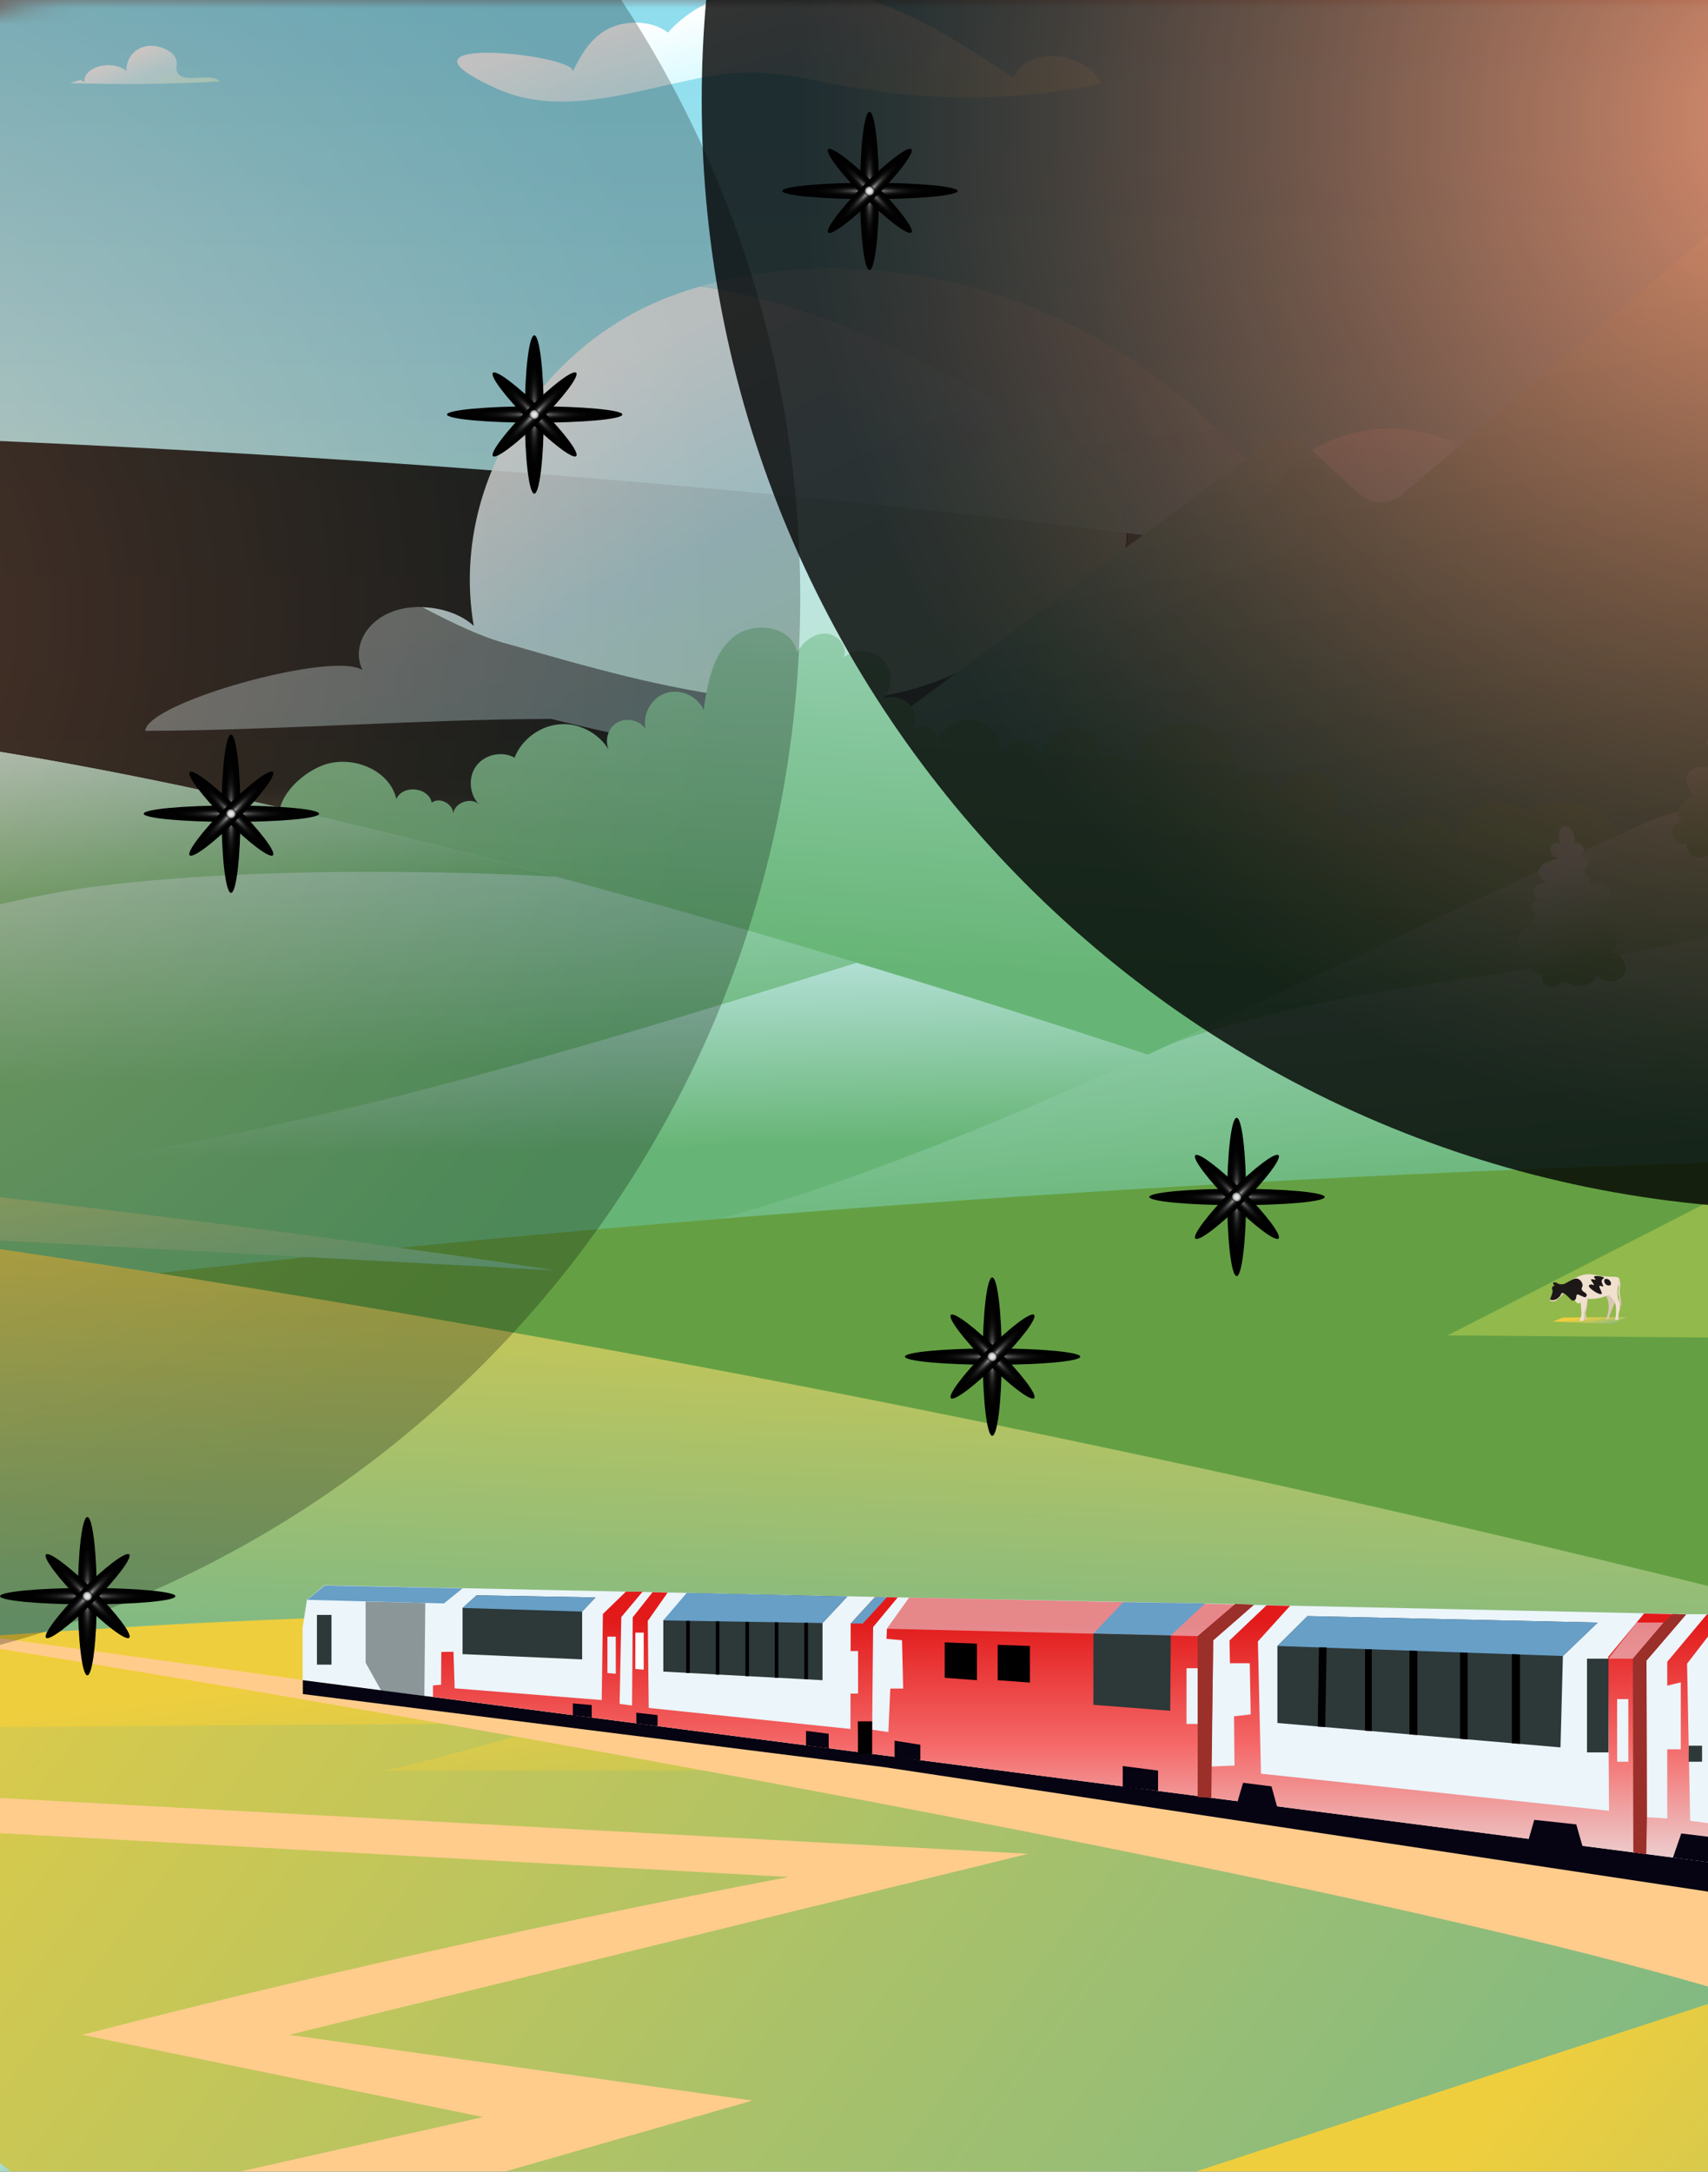 <svg width="107" height="136" viewBox="0 0 107 136" fill="none" xmlns="http://www.w3.org/2000/svg">
<rect x="0" y="0" width="107" height="136" fill="#808080" stroke="none"/>
<g clip-path="url(#clip0_235_89357)">
<mask id="mask0_235_89357" style="mask-type:alpha" maskUnits="userSpaceOnUse" x="-12" y="0" width="146" height="140">
<rect x="-12" width="145.507" height="139.074" rx="17" fill="#FFFEFF"/>
</mask>
<g mask="url(#mask0_235_89357)">
<mask id="mask1_235_89357" style="mask-type:luminance" maskUnits="userSpaceOnUse" x="-263" y="-35" width="393" height="267">
<path d="M129.053 -34.926H-262.246V231.157H129.053V-34.926Z" fill="white"/>
</mask>
<g mask="url(#mask1_235_89357)">
<path d="M-398.066 127.548V247.174L-385.25 247.631L-355.371 248.686L-354.22 248.721L-297.722 250.691H-297.363L-296.047 250.726L-295.554 250.761L-294.028 250.796L-292.189 250.866H-291.845L-290.858 250.902H-290.529L-288.645 250.972H-288.241L-286.417 251.042L-279.642 251.288L-277.04 251.394L-275.081 251.464L-272.524 251.535C-272.509 251.535 -272.509 251.535 -272.509 251.535L-266.213 251.746L-265.6 251.781H-265.585L-264.583 251.816L-242.974 252.554L-239.176 252.695L-236.036 252.8L-232.207 252.941L-230.069 253.011L-212.288 253.644L-211.361 253.68L-206.531 253.855L-205.185 253.891L-203.764 253.926L-199.472 254.066L-189.154 254.418L-186.283 254.523L-161.907 255.367C-161.907 255.367 -161.907 255.367 -161.892 255.367L-123.235 256.704L-120.828 256.774L-119.676 256.809L-90.754 257.829L-87.554 257.934L-83.875 258.075L-78.387 258.251L-74.469 258.391L-70.476 258.532C-70.476 258.532 -70.476 258.532 -70.461 258.532L-64.375 258.743L-61.743 258.849H-61.668L-30.533 259.939L-26.63 260.079L-19.901 260.325L-14.039 260.536L18.786 261.697L24.857 261.908L39.273 262.4L47.468 262.681L74.401 263.631L90.357 264.193L105.087 264.721L149.382 266.268L161.345 266.69L165.906 266.831L178.528 267.288L252.163 269.855H252.193L254.062 269.925L284.225 270.98V260.325V212.503V165.243V73.431V-24.429H-398.066V127.548Z" fill="url(#paint0_linear_235_89357)"/>
<g style="mix-blend-mode:screen" opacity="0.84">
<path d="M-48.673 128.524C83.006 128.524 189.753 105.697 189.753 77.539C189.753 49.382 83.006 26.555 -48.673 26.555C-180.353 26.555 -287.1 49.382 -287.1 77.539C-287.1 105.697 -180.353 128.524 -48.673 128.524Z" fill="url(#paint1_radial_235_89357)"/>
</g>
<path d="M5.286 5.141C5.211 4.183 6.991 3.704 7.918 4.438C7.903 3.764 8.307 3.09 9.099 2.91C9.892 2.715 11.028 3.225 11.073 3.898C11.088 4.123 10.998 4.363 11.133 4.572C11.566 5.276 13.122 4.497 13.794 5.096C10.684 5.276 7.544 5.306 4.389 5.201C4.598 5.141 4.822 5.066 5.032 5.007L5.286 5.141Z" fill="url(#paint2_linear_235_89357)"/>
<path d="M46.796 4.542C48.86 4.512 50.953 5.037 53.017 5.411C58.445 6.384 63.992 6.324 69.017 5.231C68.568 4.318 67.357 3.599 66.146 3.509C64.934 3.434 63.813 4.003 63.499 4.872C59.417 2.146 54.811 -0.759 49.787 -0.923C46.557 -1.028 43.536 0.095 41.846 2.042C40.77 1.203 39.005 1.263 37.944 1.892C36.882 2.521 36.359 3.539 35.865 4.512C36.404 3.419 23.319 2.042 31.14 5.561C36.164 7.822 42.131 4.587 46.796 4.542Z" fill="url(#paint3_linear_235_89357)"/>
<path opacity="0.9" d="M60.825 41.695C60.885 41.396 62.156 41.291 62.216 40.991C66.343 39.164 72.264 36.694 70.126 31.452C69.124 28.547 65.775 26.81 63.173 25.492C57.834 22.452 50.806 18.828 43.838 17.945C42.178 18.424 40.608 19.068 39.188 19.892C36.9 21.209 35.045 22.931 33.565 24.788C30.215 29.041 28.825 34.193 29.677 39.194C28.9 38.475 27.673 38.056 26.462 38.026C28.376 39.015 30.215 39.943 32.159 40.422C41.102 42.998 52.376 46.247 60.825 41.695Z" fill="url(#paint4_linear_235_89357)"/>
<path opacity="0.9" d="M83.746 39.029C90.669 38.176 92.135 32.8 90.939 27.634C89.817 27.154 88.546 26.87 87.275 26.84C83.866 26.765 80.621 28.547 79.724 30.973C79.589 30.778 79.44 30.599 79.29 30.404C77.735 33.908 78.916 39.748 83.746 39.029Z" fill="url(#paint5_linear_235_89357)"/>
<path opacity="0.42" d="M231.142 42.773C228.361 41.98 225.176 42.504 223.71 44.361C222.26 42.054 218.82 40.752 215.486 40.377C212.151 39.988 208.787 40.347 205.437 40.392C204.256 40.407 203.03 40.377 201.938 39.988C201.146 39.703 200.488 39.254 199.785 38.85C196.914 37.218 192.906 35.48 189.422 35.9C189.751 33.893 188.854 31.707 186.805 30.314C184.757 28.922 181.542 28.487 179.224 29.476C177.325 30.284 176.203 31.138 176.622 32.396C176.802 32.695 176.981 32.995 177.131 33.309C176.876 32.98 176.712 32.68 176.622 32.396C175.815 31.093 174.738 29.88 173.467 28.787C172.899 33.324 170.925 37.427 165.497 39.733C157.243 43.387 149.302 38.206 140.166 38.356C136.368 38.7 133.915 42.309 130.117 42.654C130.386 43.312 129.19 43.133 129.459 43.777C118.005 45.109 103.725 44.181 96.383 36.319C94.812 34.852 94.663 33.099 94.962 31.258C94.349 29.73 92.854 28.412 90.984 27.619C92.181 32.785 90.715 38.146 83.792 39.015C78.947 39.733 77.766 33.893 79.321 30.404C75.373 25.238 69.556 20.7 62.259 18.379C56.412 16.507 49.579 16.268 43.866 17.93C50.835 18.814 57.863 22.452 63.201 25.477C65.803 26.795 69.138 28.517 70.154 31.437C72.308 36.663 66.371 39.149 62.244 40.976C62.184 41.276 60.913 41.381 60.853 41.68C52.405 46.233 41.13 42.983 32.188 40.407C30.259 39.928 28.42 39 26.491 38.011C25.803 37.996 25.115 38.086 24.517 38.326C22.857 38.985 22.049 40.602 22.707 41.965C20.898 40.737 9.22 43.971 9.1 45.768C17.474 45.738 26.132 45.05 34.521 45.02C45.347 47.67 56.846 49.497 67.882 48.089C71.934 47.58 75.867 46.637 79.904 46.083C88.607 44.9 98.895 46.307 107.538 48.164C117.317 50.261 127.74 50.425 137.429 48.629C142.125 47.76 146.671 46.442 151.501 46.053C158.977 45.454 166.499 47.101 173.886 48.479C183.217 50.216 193.056 51.564 202.147 49.692C205.99 48.913 209.699 47.55 213.721 47.625C216.682 47.67 219.568 48.494 222.499 48.898C227.239 49.542 232.951 48.958 237.228 47.46C235.987 45.439 233.923 43.567 231.142 42.773Z" fill="url(#paint6_linear_235_89357)"/>
<path opacity="0.9" d="M96.337 36.334C103.694 44.196 117.959 45.124 129.413 43.791C129.144 43.133 130.34 43.312 130.071 42.668C133.869 42.324 136.322 38.715 140.12 38.371C149.256 38.221 157.197 43.402 165.451 39.748C170.879 37.442 172.868 33.339 173.421 28.802C170.341 26.151 166.079 24.249 161.503 23.635C154.625 22.707 149.137 22.991 144.92 26.99C142.707 22.557 138.071 18.753 132.329 16.702C126.602 14.65 119.843 14.351 114.011 15.908C104.247 18.514 99.746 24.489 94.916 31.317C94.916 31.302 94.901 31.288 94.901 31.288C94.617 33.114 94.781 34.867 96.337 36.334Z" fill="url(#paint7_linear_235_89357)"/>
</g>
<mask id="mask2_235_89357" style="mask-type:luminance" maskUnits="userSpaceOnUse" x="-233" y="-64" width="393" height="246">
<path d="M159.053 -63.757H-232.246V181.157H159.053V-63.757Z" fill="white"/>
</mask>
<g mask="url(#mask2_235_89357)">
<path d="M162.451 10.623L154.406 3.196C153.584 2.447 152.328 2.462 151.535 3.241L127.834 26.751C126.952 27.635 125.502 27.53 124.739 26.557L120.044 20.507C119.296 19.548 117.89 19.428 116.993 20.252C116.141 21.046 114.795 20.986 114.032 20.102L109.651 15.131C108.903 14.277 107.618 14.187 106.75 14.921L87.849 30.959C87.042 31.633 85.86 31.618 85.098 30.899L81.958 27.979C81.225 27.305 80.118 27.245 79.311 27.829L14.578 75.629C12.963 76.812 13.8 79.373 15.804 79.373H161.031C162.182 79.373 163.109 78.445 163.109 77.291V12.151C163.109 11.582 162.87 11.028 162.451 10.623Z" fill="url(#paint8_linear_235_89357)"/>
<path opacity="0.35" d="M37.114 62.946C37.114 62.946 67.454 66.794 67.858 66.959C68.276 67.124 74.452 50.846 74.467 46.758C74.482 42.67 68.949 45.35 68.949 43.883C68.949 42.415 65.929 43.972 65.944 43.373C65.959 42.774 74.706 40.618 74.706 40.618C74.706 40.618 70.445 40.408 69.487 40.618C68.531 40.828 70.998 38.746 77.562 36.111C84.127 33.46 81.091 32.337 81.091 32.337C81.091 32.337 78.534 32.577 79.222 31.453C79.91 30.33 81.674 27.755 82.945 28.938L81.914 27.979C81.181 27.305 80.075 27.245 79.267 27.829L36.007 59.771L37.114 62.946Z" fill="url(#paint9_linear_235_89357)"/>
<path d="M82.329 68.082C75.989 68.95 69.574 69.445 63.174 69.1C60.168 68.936 57.237 68.501 54.291 67.947C51.525 67.408 49.147 66.42 46.56 65.326C43.884 64.188 40.549 63.934 37.738 63.11C31.936 61.418 26.269 59.112 21.274 55.683C19.884 54.724 17.985 53.362 17.536 51.609C17.132 50.067 18.792 48.48 20.183 47.941C21.977 47.237 24.4 48.165 24.833 50.037C25.222 49.124 26.852 49.288 27.046 50.262C27.555 49.887 28.407 50.352 28.392 50.981C28.452 50.262 29.529 49.872 30.037 50.397C29.394 49.783 29.304 48.674 29.843 47.956C30.381 47.237 31.458 47.012 32.235 47.447C32.699 46.264 33.895 45.41 35.166 45.35C36.437 45.29 37.693 46.039 38.261 47.177C37.843 46.608 37.992 45.709 38.575 45.305C39.158 44.901 40.056 45.066 40.444 45.65C40.235 44.721 40.818 43.688 41.716 43.403C42.613 43.104 43.689 43.583 44.078 44.452C44.317 42.789 44.646 40.992 45.917 39.914C47.188 38.836 49.671 39.21 49.925 40.858C50.299 40.214 50.957 39.66 51.704 39.675C52.452 39.69 53.155 40.498 52.856 41.172C53.544 40.588 54.68 40.648 55.308 41.307C55.936 41.966 55.936 43.104 55.323 43.763C55.936 43.493 56.729 43.718 57.103 44.272C57.476 44.826 57.402 45.65 56.923 46.129C57.058 45.679 57.581 45.38 58.045 45.515C58.508 45.65 58.792 46.174 58.673 46.623C58.957 45.59 60.108 44.901 61.155 45.14C62.187 45.38 62.934 46.503 62.755 47.551C62.83 46.937 63.398 46.413 64.011 46.413C64.624 46.413 65.207 46.907 65.297 47.536C65.207 46.503 66.134 45.5 67.166 45.515C68.198 45.53 69.11 46.548 69.005 47.566C69.589 46.922 70.845 47.252 71.054 48.09C71.248 46.428 72.908 45.081 74.568 45.215C76.228 45.365 77.633 46.982 77.544 48.645C78.396 47.836 80.101 48.719 79.921 49.887C80.131 48.779 81.417 48.031 82.478 48.375C83.54 48.734 84.123 50.112 83.63 51.115C84.303 50.756 85.26 51.31 85.29 52.074C85.738 51.041 87.682 51.565 87.562 52.673C87.667 51.789 88.475 51.041 89.372 51.041C90.254 51.026 91.091 51.759 91.211 52.628C91.346 51.565 92.168 50.621 93.2 50.337C94.232 50.052 95.413 50.456 96.071 51.31C95.772 50.981 96.25 50.501 96.684 50.367C98.643 49.783 100.871 50.921 101.873 52.718C102.86 54.515 102.74 56.791 101.873 58.648C101.006 60.505 99.48 62.002 97.805 63.17C93.29 66.27 87.727 67.348 82.329 68.082Z" fill="url(#paint10_linear_235_89357)"/>
<path d="M-233.064 67.438C-210.903 69.235 -129.198 66.195 -101.848 60.13C-74.514 54.066 -47.792 43.853 -14.73 45.41C20.455 47.072 96.821 73.608 109.846 80.152H-233.064V67.438Z" fill="url(#paint11_linear_235_89357)"/>
<path d="M-67.933 60.13C-59.589 63.739 -37.473 59.456 -30.086 58.049C-22.699 56.641 -32.673 61.433 -29.473 63.5C-26.288 65.566 -6.52 57.105 6.071 55.503C18.617 53.916 34.721 54.889 34.841 54.904C16.224 49.902 -1.974 46.009 -14.729 45.41C-29.548 44.706 -43.096 46.368 -56 48.974C-67.963 53.556 -76.277 56.521 -67.933 60.13Z" fill="url(#paint12_linear_235_89357)"/>
<path d="M53.666 60.295C30.698 67.393 7.46 74.686 -19.366 74.686C-45.863 74.686 -78.895 69.564 -96.824 58.977C-98.499 59.382 -100.174 59.771 -101.848 60.13C-129.183 66.195 -210.903 69.235 -233.064 67.438V80.152H109.846C103.147 76.797 79.67 68.127 53.666 60.295Z" fill="url(#paint13_linear_235_89357)"/>
<path d="M163.107 79.373V38.417C143.578 36.111 126.352 41.547 105.283 50.591C76.154 63.125 50.285 79.373 24.61 79.373H163.107Z" fill="url(#paint14_linear_235_89357)"/>
<path d="M105.284 50.591C94.203 55.353 83.586 60.669 73.284 65.401C73.284 65.401 78.786 63.185 89.598 61.598C100.394 59.995 111.729 58.633 109.844 56.312C107.96 53.991 113.643 54.455 125.321 55.323C135.325 56.072 153.269 52.209 163.123 46.099V38.417C143.594 36.096 126.353 41.532 105.284 50.591Z" fill="url(#paint15_linear_235_89357)"/>
<path d="M163.106 54.17C137.387 63.38 105.925 61.343 108.407 64.293C110.889 67.228 124.691 71.272 119.712 73.323C114.732 75.375 98.344 79.388 77.573 79.388H163.106V54.17Z" fill="url(#paint16_linear_235_89357)"/>
<path d="M105.283 50.591C104.804 50.801 104.326 51.011 103.847 51.22C104.4 51.041 121.432 45.305 131.047 42.864C140.827 40.378 155.705 39.36 163.107 40.903V38.417C143.593 36.096 126.352 41.532 105.283 50.591Z" fill="url(#paint17_linear_235_89357)"/>
<path d="M110.304 54.23C110.245 54.23 109.258 54.021 109.377 53.886C108.809 54.5 107.688 54.455 107.179 53.796C107.134 53.736 107.09 53.661 107.015 53.631C106.895 53.571 106.761 53.646 106.626 53.691C106.118 53.841 105.549 53.287 105.684 52.778C105.325 52.927 104.847 52.673 104.772 52.283C104.682 51.894 105.011 51.475 105.4 51.445C105.116 51.235 105.116 50.786 105.295 50.486C105.475 50.187 105.789 49.992 106.088 49.813C105.759 49.438 105.49 48.899 105.729 48.465C105.998 47.986 106.656 47.971 107.209 48.031C107.119 47.761 107.075 47.477 107.075 47.177C107.149 47.117 107.239 47.057 107.314 46.997C107.045 46.922 106.865 46.623 106.94 46.353C107.015 46.084 107.314 45.904 107.583 45.964C107.359 45.739 107.134 45.5 107.075 45.2C106.97 44.586 107.658 44.661 107.852 44.227C108.032 43.838 107.747 43.284 108.017 42.939C108.151 42.775 108.39 42.7 108.6 42.76C108.48 42.535 108.361 42.31 108.361 42.056C108.361 41.801 108.51 41.532 108.749 41.502C109.018 41.457 109.258 41.696 109.333 41.951C109.422 42.205 109.392 42.475 109.437 42.745C109.676 42.745 109.901 42.76 110.14 42.76C110.125 43.104 110.02 43.463 110.29 43.688C110.544 43.898 110.962 43.838 111.232 44.107C111.501 44.377 111.59 44.871 111.321 45.141C111.232 45.23 111.097 45.29 111.037 45.41C110.873 45.739 111.381 46.039 111.426 46.413C111.456 46.728 111.157 47.057 111.321 47.327C111.381 47.417 111.486 47.477 111.59 47.522C111.86 47.641 112.129 47.776 112.398 47.896C112.592 47.986 112.802 48.105 112.832 48.315C112.891 48.764 112.069 48.839 111.964 49.288C112.233 49.334 112.503 49.378 112.712 49.528C112.921 49.678 113.071 49.977 112.951 50.217C112.906 50.322 112.817 50.427 112.847 50.532C112.876 50.666 113.056 50.696 113.146 50.801C113.31 50.996 113.086 51.28 112.847 51.385C112.622 51.49 112.323 51.58 112.263 51.819C112.518 51.909 112.772 52.014 112.966 52.179C113.176 52.358 113.31 52.628 113.25 52.883C113.176 53.257 112.862 53.287 112.622 53.496C112.398 53.721 112.323 54.036 112.054 54.23C111.605 54.575 110.858 54.275 110.304 54.23Z" fill="url(#paint18_linear_235_89357)"/>
<path d="M96.833 55.264C96.847 55.279 96.862 55.294 96.877 55.294C96.623 55.323 96.339 55.368 96.175 55.578C95.98 55.833 96.13 56.252 96.429 56.357C96.175 56.342 95.935 56.566 95.935 56.821C95.935 57.075 96.19 57.3 96.444 57.27C96.234 57.225 95.995 57.405 95.98 57.615C95.965 57.839 96.16 58.034 96.384 58.034C96.04 58.004 95.681 58.064 95.427 58.273C95.158 58.483 95.008 58.858 95.128 59.172C95.248 59.516 95.591 59.636 95.935 59.636C95.786 59.951 95.726 60.325 95.891 60.625C96.055 60.924 96.474 61.089 96.758 60.894C96.563 61.074 96.549 61.418 96.728 61.628C96.907 61.837 97.236 61.882 97.476 61.748C97.625 61.673 97.745 61.523 97.909 61.493C98.133 61.448 98.358 61.598 98.567 61.688C99.12 61.912 99.838 61.613 100.063 61.059C100.451 61.568 101.378 61.598 101.722 61.044C102.066 60.49 101.558 59.621 100.93 59.711C101.094 59.427 101.423 59.007 101.214 58.663C101.079 58.438 100.75 58.348 100.511 58.483C100.631 58.214 100.496 57.869 100.242 57.734C100.466 57.69 100.661 57.51 100.691 57.285C100.72 57.06 100.556 56.821 100.332 56.806C100.601 56.581 100.9 56.282 100.87 55.922C100.84 55.653 100.616 55.443 100.362 55.368C100.107 55.294 99.823 55.338 99.584 55.443C99.704 55.099 99.494 54.664 99.135 54.56C99.36 54.41 99.584 54.155 99.479 53.916C99.404 53.736 99.18 53.676 98.986 53.646C99.18 53.541 99.27 53.272 99.18 53.062C99.091 52.853 98.836 52.748 98.627 52.808C98.776 52.433 98.418 51.535 97.894 51.789C97.73 51.864 97.67 52.074 97.67 52.254C97.655 52.463 97.685 52.688 97.76 52.883C97.625 52.748 97.371 52.763 97.251 52.898C97.117 53.032 97.102 53.257 97.191 53.437C97.281 53.601 97.461 53.721 97.655 53.751C97.431 53.856 97.177 53.871 96.937 53.961C96.713 54.051 96.414 54.32 96.399 54.575C96.384 54.859 96.623 55.114 96.833 55.264Z" fill="url(#paint19_linear_235_89357)"/>
</g>
<mask id="mask3_235_89357" style="mask-type:luminance" maskUnits="userSpaceOnUse" x="-233" y="-64" width="393" height="246">
<path d="M159.053 -63.757H-232.246V181.157H159.053V-63.757Z" fill="white"/>
</mask>
<g mask="url(#mask3_235_89357)">
<path d="M161.043 72.32C9.222 70.328 -121.082 97.133 -220.641 127.368C-93.418 130.303 33.82 133.253 161.043 136.188V72.32Z" fill="#64A043"/>
<path d="M161.041 81.305C157.183 80.361 153.325 79.418 149.467 78.475C153.25 78.235 157.108 78.04 161.041 77.861V72.335C144.458 72.125 128.129 72.245 112.084 72.679C104.951 76.333 97.818 79.972 90.686 83.626C114.132 83.821 137.594 84.015 161.041 84.225V81.305Z" fill="#91B94B"/>
</g>
<mask id="mask4_235_89357" style="mask-type:luminance" maskUnits="userSpaceOnUse" x="-233" y="-64" width="393" height="246">
<path d="M159.053 -63.757H-232.246V181.157H159.053V-63.757Z" fill="white"/>
</mask>
<g mask="url(#mask4_235_89357)">
<path d="M-136.035 66.345C-171.37 65.386 -205 66.12 -236.701 68.052V139.617C-205.912 141.294 -175.108 142.986 -144.319 144.664C-42.532 134.825 59.255 124.987 161.043 115.148V114.085C86.575 91.772 -14.748 69.639 -136.035 66.345Z" fill="url(#paint20_linear_235_89357)"/>
</g>
<mask id="mask5_235_89357" style="mask-type:luminance" maskUnits="userSpaceOnUse" x="-233" y="-64" width="393" height="246">
<path d="M159.053 -63.757H-232.246V181.157H159.053V-63.757Z" fill="white"/>
</mask>
<g mask="url(#mask5_235_89357)">
<path d="M-134.21 65.431C-163.743 64.847 -198.135 65.267 -236.685 67.812V76.872L-204.162 77.486L-220.341 73.144C-192.453 73.218 -164.55 73.278 -136.662 73.353C-115.728 74.536 -94.778 75.734 -73.843 76.917C-80.243 75.435 -86.643 73.937 -93.043 72.455C-71.242 73.713 -49.425 74.955 -27.608 76.168C-6.838 77.322 13.933 78.445 34.703 79.553C35.495 79.598 -45.223 67.198 -134.21 65.431Z" fill="url(#paint21_linear_235_89357)"/>
</g>
<mask id="mask6_235_89357" style="mask-type:luminance" maskUnits="userSpaceOnUse" x="-233" y="-64" width="393" height="246">
<path d="M159.053 -63.757H-232.246V181.157H159.053V-63.757Z" fill="white"/>
</mask>
<g mask="url(#mask6_235_89357)">
<path d="M161.042 109.443C144.519 106.807 84.272 98.152 12.84 101.611C-2.293 102.345 -26.817 104.935 -58.488 112.602C-89.142 120.015 -114.308 129.704 -132.97 138.09C-106.682 146.086 -80.394 154.068 -54.091 162.064C17.625 158.051 89.341 154.038 161.057 150.01V109.443H161.042Z" fill="url(#paint22_linear_235_89357)"/>
<path d="M161.042 117.963V109.278C147.644 107.166 105.415 100.997 70.724 100.997H70.709C64.877 100.997 59.359 100.817 54.155 100.742C53.991 100.742 53.841 100.817 53.677 100.817C52.585 100.802 51.494 100.832 50.432 100.817C50.238 100.817 50.028 100.907 49.834 100.907C48.682 100.892 47.561 100.982 46.454 100.982H46.275C45.079 100.982 43.897 100.907 42.731 100.907C42.596 100.907 42.462 100.877 42.327 100.877C41.37 100.877 40.428 100.862 39.501 100.877C39.142 100.877 38.798 100.922 38.439 100.922C38.066 100.922 37.677 100.982 37.303 100.982C27.703 100.982 19.523 101.326 12.824 101.656C-12.342 102.869 -29.165 105.04 -43.594 108.454C-17.292 108.29 9.011 108.08 35.329 107.9C31.576 108.904 27.837 110.057 24.084 110.88H126.963C119.561 112.527 112.144 113.935 104.742 115.448C123.509 116.286 142.275 117.125 161.042 117.963Z" fill="url(#paint23_linear_235_89357)"/>
<path d="M-16.366 142.867C-15.993 141.923 -13.57 136.158 -7.888 134.526C-6.736 134.196 -4.135 133.447 -1.338 134.69C1.039 135.739 2.25 137.64 2.699 138.434C-3.656 139.902 -10.011 141.384 -16.366 142.867Z" fill="url(#paint24_linear_235_89357)"/>
<path d="M2.701 138.434C2.282 137.685 1.146 135.948 -0.993 134.87C-1.172 135.125 -1.382 135.364 -1.621 135.619C-3.879 138.015 -7.916 139.467 -10.084 138.045C-10.787 137.595 -11.146 136.937 -11.37 136.248C-14.6 138.614 -16.081 142.133 -16.38 142.867C-10.01 141.384 -3.654 139.902 2.701 138.434Z" fill="url(#paint25_linear_235_89357)"/>
<path d="M-55.633 111.704C-20.628 113.651 14.378 115.597 49.399 117.544C40.831 119.176 32.038 121.018 23.021 123.085C16.935 124.477 10.969 125.93 5.152 127.427C13.526 129.15 21.885 130.857 30.259 132.579C-5.495 140.59 -41.248 148.602 -77.017 156.629C-70.063 158.141 -63.095 159.653 -56.142 161.166C-21.719 151.297 12.703 141.414 47.126 131.546C37.451 130.168 27.791 128.805 18.116 127.427C33.548 123.654 48.98 119.865 64.412 116.091C27.044 114.07 -10.34 112.033 -47.708 110.012C-50.355 110.581 -52.987 111.135 -55.633 111.704Z" fill="#FFCC8C"/>
</g>
<mask id="mask7_235_89357" style="mask-type:luminance" maskUnits="userSpaceOnUse" x="-233" y="-64" width="393" height="246">
<path d="M159.053 -63.757H-232.246V181.157H159.053V-63.757Z" fill="white"/>
</mask>
<g mask="url(#mask7_235_89357)">
<path d="M-236.701 112.932V184.976C-203.22 184.617 -169.725 184.257 -136.244 183.913C-86.18 183.374 -36.132 182.849 13.932 182.31C-48.379 155.251 -133.269 126.364 -236.701 112.932Z" fill="#C1D33D"/>
</g>
<mask id="mask8_235_89357" style="mask-type:luminance" maskUnits="userSpaceOnUse" x="-233" y="-64" width="393" height="246">
<path d="M159.053 -63.757H-232.246V181.157H159.053V-63.757Z" fill="white"/>
</mask>
<g mask="url(#mask8_235_89357)">
<path d="M161.043 131.306C110.067 133.627 32.145 140.396 -59.698 159.728C-84.401 164.925 -118.809 172.876 -159.467 184.632C-120.783 184.003 38.575 183.538 161.028 183.958V131.306H161.043Z" fill="#FFCC8C"/>
</g>
<mask id="mask9_235_89357" style="mask-type:luminance" maskUnits="userSpaceOnUse" x="50" y="12" width="141" height="88">
<path d="M190.558 12.074H50.754V99.577H190.558V12.074Z" fill="white"/>
</mask>
<g mask="url(#mask9_235_89357)">
<path d="M97.911 82.51C99.242 82.499 100.577 82.489 101.907 82.478C101.608 82.622 101.309 82.767 101.01 82.911C99.765 82.863 98.526 82.809 97.281 82.761C97.495 82.676 97.703 82.59 97.911 82.51Z" fill="url(#paint26_linear_235_89357)"/>
<path d="M99.476 81.221C99.476 81.402 99.46 81.616 99.423 81.847C99.402 81.986 99.37 82.109 99.337 82.226C99.353 82.365 99.375 82.504 99.391 82.644C99.311 82.649 99.231 82.654 99.15 82.66C99.204 82.446 99.247 82.168 99.247 81.841C99.247 81.632 99.225 81.445 99.204 81.29C99.295 81.269 99.385 81.242 99.476 81.221Z" fill="#DBC7B2"/>
<path d="M100.603 80.948C100.555 81.081 100.651 81.162 100.726 81.424C100.827 81.798 100.758 82.125 100.731 82.242C100.694 82.403 100.64 82.531 100.603 82.612C100.656 82.617 100.71 82.622 100.763 82.628C100.806 82.489 100.854 82.349 100.908 82.205C101.004 81.937 101.105 81.691 101.212 81.461C101.121 81.204 101.025 80.953 100.934 80.696C100.801 80.739 100.651 80.814 100.603 80.948Z" fill="#DBC7B2"/>
<path d="M98.31 80.38C98.39 80.161 98.625 80.054 98.86 79.947C99.052 79.862 99.218 79.824 99.314 79.813C99.736 79.754 99.913 79.862 100.447 79.92C101.088 79.99 101.334 79.899 101.43 80.065C101.494 80.177 101.387 80.247 101.344 80.643C101.328 80.803 101.302 81.049 101.366 81.349C101.419 81.579 101.483 81.638 101.489 81.841C101.494 81.975 101.451 82.028 101.414 82.248C101.387 82.414 101.376 82.553 101.376 82.644C101.312 82.649 101.243 82.66 101.179 82.665C101.206 82.542 101.238 82.355 101.238 82.135C101.243 81.932 101.243 81.788 101.184 81.622C101.152 81.525 101.051 81.295 100.762 81.097C100.65 81.151 100.522 81.199 100.377 81.242C99.987 81.354 99.645 81.354 99.394 81.333C99.41 81.493 99.405 81.723 99.32 81.969C99.298 82.034 99.272 82.098 99.245 82.151C99.229 82.339 99.213 82.526 99.202 82.713C99.117 82.713 99.031 82.713 98.946 82.713C98.988 82.633 99.036 82.51 99.058 82.355C99.069 82.29 99.069 82.226 99.052 81.975C99.047 81.868 99.031 81.729 99.015 81.558C98.988 81.59 98.956 81.622 98.908 81.627C98.743 81.648 98.582 81.306 98.502 81.135C98.326 80.76 98.235 80.578 98.31 80.38Z" fill="#F0E1CF"/>
<path d="M97.097 81.44C97.103 81.445 97.119 81.483 97.162 81.493C97.199 81.504 97.226 81.499 97.236 81.493C97.247 81.499 97.268 81.509 97.29 81.515C97.407 81.541 97.525 81.451 97.781 81.199C97.974 81.012 98.064 80.915 98.054 80.889C98.032 80.846 97.867 80.851 97.194 81.114C97.167 81.221 97.135 81.333 97.097 81.44Z" fill="#DBC7B2"/>
<path d="M97.123 81.365C97.16 81.434 97.358 81.424 97.497 81.354C97.588 81.306 97.706 81.215 97.775 81.081C97.807 81.017 97.807 80.99 97.839 80.974C97.946 80.921 98.176 81.146 98.245 81.215C98.379 81.344 98.432 81.445 98.544 81.445C98.56 81.445 98.608 81.445 98.656 81.413C98.79 81.322 98.715 81.108 98.811 81.06C98.827 81.055 98.843 81.049 99.111 81.172C99.228 81.226 99.276 81.253 99.324 81.231C99.372 81.21 99.404 81.151 99.404 81.097C99.404 80.942 99.111 80.91 99.084 80.728C99.068 80.637 99.137 80.621 99.143 80.504C99.148 80.332 98.998 80.124 98.822 80.076C98.667 80.038 98.512 80.124 98.213 80.29C98.085 80.359 97.983 80.434 97.834 80.429C97.77 80.429 97.695 80.429 97.609 80.386C97.55 80.359 97.529 80.332 97.47 80.316C97.417 80.306 97.321 80.295 97.299 80.338C97.278 80.375 97.316 80.445 97.39 80.498C97.326 80.525 97.251 80.568 97.23 80.643C97.209 80.707 97.257 80.734 97.262 80.835C97.273 80.932 97.235 81.017 97.171 81.194C97.129 81.317 97.107 81.338 97.123 81.365Z" fill="#1C1817"/>
<path d="M99.679 80.124C99.717 80.07 99.925 80.172 99.952 80.124C99.973 80.086 99.84 80.006 99.856 79.958C99.888 79.856 100.47 79.926 100.481 80.027C100.486 80.07 100.395 80.07 100.352 80.161C100.283 80.316 100.475 80.509 100.427 80.562C100.39 80.6 100.262 80.487 100.208 80.525C100.128 80.589 100.406 80.953 100.331 81.028C100.224 81.135 99.487 80.669 99.54 80.509C99.551 80.477 99.594 80.455 99.62 80.445C99.722 80.407 99.823 80.498 99.845 80.477C99.888 80.413 99.636 80.188 99.679 80.124Z" fill="#1C1817"/>
<path d="M101.372 80.017C101.414 80.011 101.489 80.172 101.516 80.332C101.553 80.541 101.473 80.594 101.473 80.862C101.473 81.097 101.532 81.306 101.532 81.306C101.569 81.434 101.623 81.558 101.591 81.729C101.585 81.772 101.575 81.804 101.564 81.825C101.521 81.793 101.463 81.745 101.43 81.67C101.382 81.563 101.43 81.493 101.43 81.322C101.43 81.124 101.377 81.135 101.377 80.921C101.377 80.739 101.42 80.723 101.398 80.578C101.377 80.45 101.34 80.434 101.329 80.3C101.318 80.183 101.334 80.022 101.372 80.017Z" fill="url(#paint27_linear_235_89357)"/>
<path d="M100.527 80.124C100.457 80.204 100.527 80.418 100.676 80.482C100.751 80.514 100.863 80.514 100.906 80.455C100.97 80.37 100.879 80.166 100.73 80.108C100.671 80.086 100.569 80.07 100.527 80.124Z" fill="#1C1817"/>
</g>
<mask id="mask10_235_89357" style="mask-type:luminance" maskUnits="userSpaceOnUse" x="-233" y="-64" width="393" height="246">
<path d="M159.053 -63.757H-232.246V181.157H159.053V-63.757Z" fill="white"/>
</mask>
<g mask="url(#mask10_235_89357)">
<path d="M66.476 138.748C66.476 138.748 111.037 133.986 110.483 151.432C109.885 170.6 97.444 182.191 97.444 182.191H135.291L142.663 171.439C142.663 171.439 148.779 136.337 143.022 131.021C137.265 125.705 121.698 120.689 121.698 120.689L66.476 138.748Z" fill="url(#paint28_linear_235_89357)"/>
</g>
<mask id="mask11_235_89357" style="mask-type:luminance" maskUnits="userSpaceOnUse" x="-233" y="-64" width="393" height="246">
<path d="M159.053 -63.757H-232.246V181.157H159.053V-63.757Z" fill="white"/>
</mask>
<g mask="url(#mask11_235_89357)">
<path d="M-4.086 102.629C-3.578 102.584 96.071 118.667 115.316 127.278C134.561 135.888 144.281 153.993 131.78 182.191H159.428L159.473 118.008L18.987 105.205L-1.11 102.434L-4.086 102.629Z" fill="#FFCC8C"/>
</g>
<mask id="mask12_235_89357" style="mask-type:luminance" maskUnits="userSpaceOnUse" x="-233" y="-64" width="393" height="246">
<path d="M159.053 -63.757H-232.246V181.157H159.053V-63.757Z" fill="white"/>
</mask>
<g mask="url(#mask12_235_89357)">
<path d="M159.414 100.128L138.629 101.087H105.627L77.754 100.488L20.318 99.275L19.227 100.188L18.958 101.925V105.22C18.958 105.22 133.575 120.09 133.919 120.09C134.263 120.09 159.399 125.421 159.399 125.421V100.128H159.414Z" fill="#EBF5FA"/>
<path d="M18.973 105.22V106.088L55.429 110.67L135.744 122.8L159.415 128.82V125.421L133.934 120.09L61.53 110.73L18.973 105.22Z" fill="#060312"/>
<path d="M140.828 100.997L137.673 104.561L137.853 118.218L159.46 122.246L159.415 125.421L133.935 120.09L69.052 111.704L27.123 106.268V105.549L27.632 105.504L27.647 103.453L28.409 103.438L28.484 105.729L37.695 106.463L37.77 101.072L39.206 99.679H40.252L38.922 101.266L38.817 106.702L39.594 106.807L39.639 101.281L40.88 99.709L41.822 99.739L40.581 101.506L40.641 106.957L53.277 108.275L53.292 101.671L54.817 100.008L56.237 100.038L54.697 101.895L54.637 108.32L55.654 108.469L55.774 105.744H56.581L56.507 102.719L55.535 102.629L55.565 102L56.955 100.053L78.548 100.503L76.006 102.719L75.886 110.626L77.337 110.566L77.307 107.481L78.353 107.361L78.294 104.157H77.052L77.023 102.734L79.34 100.533L80.821 100.563L78.802 102.794L78.996 111.075L100.798 113.396L100.739 103.767L102.997 101.042L105.628 101.102L103.146 103.992L103.176 113.8L104.447 113.875V104.067L106.929 101.102H108.066L105.688 104.186L105.883 114.025L131.782 117.424L131.752 104.381L134.727 101.102L140.828 100.997Z" fill="url(#paint29_linear_235_89357)"/>
<path d="M104.07 105.654L105.296 105.354V109.547H104.07V105.654Z" fill="#EBF5FA"/>
<path d="M106.628 109.323H105.791V110.326H106.628V109.323Z" fill="#2D3838"/>
<path d="M100.765 103.872H99.419V109.742H100.765V103.872Z" fill="#2D3838"/>
<path d="M80.025 103.078V107.9L97.759 109.428L97.909 103.707L100.092 101.611L81.909 101.206L80.025 103.078Z" fill="#2D3838"/>
<path d="M80.025 103.078L97.909 103.707L100.092 101.611L81.909 101.206L80.025 103.078Z" fill="#679FC7"/>
<path d="M82.629 103.168L82.555 108.125L83.018 108.155L83.108 103.168H82.629Z" fill="black"/>
<path d="M85.515 103.273V108.379L85.934 108.409V103.288L85.515 103.273Z" fill="black"/>
<path d="M88.298 103.363V108.619L88.792 108.649V103.393L88.298 103.363Z" fill="black"/>
<path d="M91.466 103.483V108.889L91.945 108.933V103.498L91.466 103.483Z" fill="black"/>
<path d="M94.712 103.587V109.173L95.22 109.203V103.617L94.712 103.587Z" fill="black"/>
<path opacity="0.5" d="M77.397 100.443L75.035 102.464L55.565 102L56.956 100.053L77.397 100.443Z" fill="#EBF5FA"/>
<path d="M70.367 100.338L68.497 102.3L73.342 102.419L75.496 100.413L70.367 100.338Z" fill="#679FC7"/>
<path d="M75.033 104.471H74.33V107.96H75.033V104.471Z" fill="#EBF5FA"/>
<path d="M104.803 116.331L105.326 114.819L107.18 115.043L107.464 116.676L104.803 116.331Z" fill="#060312"/>
<path d="M95.757 115.208L96.116 113.965L98.748 114.25L99.152 115.672L95.757 115.208Z" fill="#060312"/>
<path d="M77.5 112.917L77.874 111.644L79.654 111.869L80.028 113.231L77.5 112.917Z" fill="#060312"/>
<path d="M70.336 111.899V110.596L72.549 110.88V112.153L70.336 111.899Z" fill="#060312"/>
<path d="M59.182 102.854V105.07L61.201 105.22V102.929L59.182 102.854Z" fill="black"/>
<path d="M62.501 103.003V105.22L64.52 105.369V103.078L62.501 103.003Z" fill="black"/>
<path d="M68.497 102.3V106.762L73.312 107.136L73.342 102.419L68.497 102.3Z" fill="#2D3838"/>
<path d="M75.031 102.464V112.542L75.884 112.587L76.003 102.719L78.545 100.503L77.394 100.443L75.031 102.464Z" fill="#9B2F2A"/>
<path d="M41.554 101.476V104.681L51.528 105.22V101.641L53.083 99.978L43.169 99.769L41.554 101.476Z" fill="#2D3838"/>
<path d="M41.554 101.476L51.528 101.641L53.083 99.978L43.019 99.754L41.554 101.476Z" fill="#679FC7"/>
<path d="M43.212 101.506H42.988V104.77H43.212V101.506Z" fill="black"/>
<path d="M45.067 101.536H44.842V104.875H45.067V101.536Z" fill="black"/>
<path d="M46.921 101.566H46.697V104.965H46.921V101.566Z" fill="black"/>
<path d="M48.76 101.596H48.536V105.07H48.76V101.596Z" fill="black"/>
<path d="M50.614 101.626H50.39V105.16H50.614V101.626Z" fill="black"/>
<path d="M53.754 103.393H52.976V106.058H53.754V103.393Z" fill="#EBF5FA"/>
<path d="M53.292 101.671H54.055L55.565 100.023L54.818 100.008L53.292 101.671Z" fill="#679FC7"/>
<path d="M53.74 109.802C53.755 109.727 53.74 107.795 53.74 107.795H54.637V108.32V109.832L53.74 109.802Z" fill="black"/>
<path d="M56.042 110.057V109.008L57.657 109.263V110.236L56.042 110.057Z" fill="#060312"/>
<path d="M50.495 109.308V108.394L51.915 108.574V109.488L50.495 109.308Z" fill="#060312"/>
<path d="M39.865 107.93V107.256L41.195 107.406V108.095L39.865 107.93Z" fill="#060312"/>
<path d="M35.886 107.421V106.672L37.068 106.777V107.556L35.886 107.421Z" fill="#060312"/>
<path d="M28.978 100.697V103.587L36.469 103.917V100.922L37.307 100.038L29.86 99.904L28.978 100.697Z" fill="#2D3838"/>
<path d="M28.978 100.697L36.469 100.922L37.307 100.038L29.86 99.904L28.978 100.697Z" fill="#679FC7"/>
<path d="M38.054 102.494V104.77L38.577 104.815V102.494H38.054Z" fill="#EBF5FA"/>
<path d="M39.802 102.24V104.516L40.325 104.561V102.24H39.802Z" fill="white"/>
<path opacity="0.5" d="M22.905 100.293V104.127L23.892 105.894L26.583 106.208L26.643 100.383L22.905 100.293Z" fill="#2D3838"/>
<path d="M19.242 100.188L27.811 100.413L28.977 99.469L20.334 99.29L19.242 100.188Z" fill="#679FC7"/>
<path d="M20.767 101.132H19.855V104.246H20.767V101.132Z" fill="#2D3838"/>
<path d="M102.01 106.403H101.307V110.326H102.01V106.403Z" fill="#EBF5FA"/>
<path opacity="0.5" d="M100.766 103.872H102.292L104.221 101.611H102.531L100.766 103.872Z" fill="#EBF5FA"/>
<path d="M102.323 116.002L102.294 103.872L104.223 101.611L104.806 101.072L105.628 101.102L103.146 103.992L103.176 113.8L103.131 116.136L102.323 116.002Z" fill="#9B2F2A"/>
</g>
</g>
<g style="mix-blend-mode:screen" opacity="0.25">
<path d="M-17.827 105.373C19.705 105.373 50.132 74.947 50.132 37.415C50.132 23.59 46.002 10.733 38.92 0H-70V80.955C-57.528 95.877 -38.792 105.373 -17.827 105.373Z" fill="url(#paint30_radial_235_89357)"/>
</g>
<g style="mix-blend-mode:screen" opacity="0.8">
<path d="M113.423 75.752C114.508 75.752 115.593 75.728 116.667 75.682V0H44.24C44.053 2.065 43.96 4.165 43.96 6.277C43.96 44.648 75.063 75.752 113.423 75.752Z" fill="url(#paint31_radial_235_89357)"/>
</g>
<g style="mix-blend-mode:screen">
<path d="M62.16 89.915C62.489 89.915 62.755 87.695 62.755 84.957C62.755 82.218 62.489 79.998 62.16 79.998C61.831 79.998 61.565 82.218 61.565 84.957C61.565 87.695 61.831 89.915 62.16 89.915Z" fill="url(#paint32_radial_235_89357)"/>
<path d="M62.183 85.47C59.15 85.47 56.688 85.237 56.688 84.957C56.688 84.677 59.15 84.443 62.183 84.443C65.217 84.443 67.678 84.677 67.678 84.957C67.678 85.248 65.217 85.47 62.183 85.47Z" fill="url(#paint33_radial_235_89357)"/>
<path d="M61.81 85.318C60.363 83.872 59.36 82.542 59.57 82.343C59.768 82.145 61.098 83.148 62.545 84.583C63.992 86.03 64.995 87.36 64.785 87.558C64.587 87.768 63.257 86.765 61.81 85.318Z" fill="url(#paint34_radial_235_89357)"/>
<path d="M62.545 85.318C61.098 86.765 59.768 87.768 59.57 87.558C59.372 87.36 60.375 86.03 61.81 84.583C63.257 83.137 64.587 82.133 64.785 82.343C64.983 82.553 63.98 83.883 62.545 85.318Z" fill="url(#paint35_radial_235_89357)"/>
<path d="M62.475 84.957C62.475 85.132 62.335 85.272 62.16 85.272C61.985 85.272 61.845 85.132 61.845 84.957C61.845 84.782 61.985 84.642 62.16 84.642C62.335 84.642 62.475 84.782 62.475 84.957Z" fill="url(#paint36_radial_235_89357)"/>
</g>
<g style="mix-blend-mode:screen">
<path d="M14.472 55.917C14.8 55.917 15.067 53.697 15.067 50.958C15.067 48.22 14.8 46 14.472 46C14.143 46 13.877 48.22 13.877 50.958C13.877 53.697 14.143 55.917 14.472 55.917Z" fill="url(#paint37_radial_235_89357)"/>
<path d="M14.495 51.472C11.462 51.472 9 51.238 9 50.958C9 50.678 11.462 50.445 14.495 50.445C17.528 50.445 19.99 50.678 19.99 50.958C19.99 51.25 17.528 51.472 14.495 51.472Z" fill="url(#paint38_radial_235_89357)"/>
<path d="M14.122 51.32C12.675 49.873 11.672 48.543 11.882 48.345C12.08 48.147 13.41 49.15 14.857 50.585C16.303 52.032 17.307 53.362 17.097 53.56C16.898 53.77 15.568 52.767 14.122 51.32Z" fill="url(#paint39_radial_235_89357)"/>
<path d="M14.857 51.32C13.41 52.767 12.08 53.77 11.882 53.56C11.683 53.362 12.687 52.032 14.122 50.585C15.568 49.138 16.898 48.135 17.097 48.345C17.295 48.555 16.292 49.885 14.857 51.32Z" fill="url(#paint40_radial_235_89357)"/>
<path d="M14.787 50.958C14.787 51.133 14.647 51.273 14.472 51.273C14.297 51.273 14.157 51.133 14.157 50.958C14.157 50.783 14.297 50.643 14.472 50.643C14.647 50.643 14.787 50.783 14.787 50.958Z" fill="url(#paint41_radial_235_89357)"/>
</g>
<g style="mix-blend-mode:screen">
<path d="M33.472 30.917C33.8 30.917 34.067 28.697 34.067 25.958C34.067 23.22 33.8 21 33.472 21C33.143 21 32.877 23.22 32.877 25.958C32.877 28.697 33.143 30.917 33.472 30.917Z" fill="url(#paint42_radial_235_89357)"/>
<path d="M33.495 26.472C30.462 26.472 28 26.238 28 25.958C28 25.678 30.462 25.445 33.495 25.445C36.528 25.445 38.99 25.678 38.99 25.958C38.99 26.25 36.528 26.472 33.495 26.472Z" fill="url(#paint43_radial_235_89357)"/>
<path d="M33.122 26.32C31.675 24.873 30.672 23.543 30.882 23.345C31.08 23.147 32.41 24.15 33.857 25.585C35.303 27.032 36.307 28.362 36.097 28.56C35.898 28.77 34.568 27.767 33.122 26.32Z" fill="url(#paint44_radial_235_89357)"/>
<path d="M33.857 26.32C32.41 27.767 31.08 28.77 30.882 28.56C30.683 28.362 31.687 27.032 33.122 25.585C34.568 24.138 35.898 23.135 36.097 23.345C36.295 23.555 35.292 24.885 33.857 26.32Z" fill="url(#paint45_radial_235_89357)"/>
<path d="M33.787 25.958C33.787 26.133 33.647 26.273 33.472 26.273C33.297 26.273 33.157 26.133 33.157 25.958C33.157 25.783 33.297 25.643 33.472 25.643C33.647 25.643 33.787 25.783 33.787 25.958Z" fill="url(#paint46_radial_235_89357)"/>
</g>
<g style="mix-blend-mode:screen">
<path d="M77.472 79.917C77.8 79.917 78.067 77.697 78.067 74.958C78.067 72.22 77.8 70 77.472 70C77.143 70 76.877 72.22 76.877 74.958C76.877 77.697 77.143 79.917 77.472 79.917Z" fill="url(#paint47_radial_235_89357)"/>
<path d="M77.495 75.472C74.462 75.472 72 75.238 72 74.958C72 74.678 74.462 74.445 77.495 74.445C80.528 74.445 82.99 74.678 82.99 74.958C82.99 75.25 80.528 75.472 77.495 75.472Z" fill="url(#paint48_radial_235_89357)"/>
<path d="M77.122 75.32C75.675 73.873 74.672 72.543 74.882 72.345C75.08 72.147 76.41 73.15 77.857 74.585C79.303 76.032 80.307 77.362 80.097 77.56C79.898 77.77 78.568 76.767 77.122 75.32Z" fill="url(#paint49_radial_235_89357)"/>
<path d="M77.857 75.32C76.41 76.767 75.08 77.77 74.882 77.56C74.683 77.362 75.687 76.032 77.122 74.585C78.568 73.138 79.898 72.135 80.097 72.345C80.295 72.555 79.292 73.885 77.857 75.32Z" fill="url(#paint50_radial_235_89357)"/>
<path d="M77.787 74.958C77.787 75.133 77.647 75.273 77.472 75.273C77.297 75.273 77.157 75.133 77.157 74.958C77.157 74.783 77.297 74.643 77.472 74.643C77.647 74.643 77.787 74.783 77.787 74.958Z" fill="url(#paint51_radial_235_89357)"/>
</g>
<g style="mix-blend-mode:screen">
<path d="M5.472 104.917C5.8 104.917 6.067 102.697 6.067 99.958C6.067 97.22 5.8 95 5.472 95C5.143 95 4.877 97.22 4.877 99.958C4.877 102.697 5.143 104.917 5.472 104.917Z" fill="url(#paint52_radial_235_89357)"/>
<path d="M5.495 100.472C2.462 100.472 0 100.238 0 99.958C0 99.678 2.462 99.445 5.495 99.445C8.528 99.445 10.99 99.678 10.99 99.958C10.99 100.25 8.528 100.472 5.495 100.472Z" fill="url(#paint53_radial_235_89357)"/>
<path d="M5.122 100.32C3.675 98.873 2.672 97.543 2.882 97.345C3.08 97.147 4.41 98.15 5.857 99.585C7.303 101.032 8.307 102.362 8.097 102.56C7.898 102.77 6.568 101.767 5.122 100.32Z" fill="url(#paint54_radial_235_89357)"/>
<path d="M5.857 100.32C4.41 101.767 3.08 102.77 2.882 102.56C2.683 102.362 3.687 101.032 5.122 99.585C6.568 98.138 7.898 97.135 8.097 97.345C8.295 97.555 7.292 98.885 5.857 100.32Z" fill="url(#paint55_radial_235_89357)"/>
<path d="M5.787 99.958C5.787 100.133 5.647 100.273 5.472 100.273C5.297 100.273 5.157 100.133 5.157 99.958C5.157 99.783 5.297 99.643 5.472 99.643C5.647 99.643 5.787 99.783 5.787 99.958Z" fill="url(#paint56_radial_235_89357)"/>
</g>
<g style="mix-blend-mode:screen">
<path d="M54.472 16.917C54.8 16.917 55.067 14.697 55.067 11.958C55.067 9.22 54.8 7 54.472 7C54.143 7 53.877 9.22 53.877 11.958C53.877 14.697 54.143 16.917 54.472 16.917Z" fill="url(#paint57_radial_235_89357)"/>
<path d="M54.495 12.472C51.462 12.472 49 12.238 49 11.958C49 11.678 51.462 11.445 54.495 11.445C57.528 11.445 59.99 11.678 59.99 11.958C59.99 12.25 57.528 12.472 54.495 12.472Z" fill="url(#paint58_radial_235_89357)"/>
<path d="M54.122 12.32C52.675 10.873 51.672 9.543 51.882 9.345C52.08 9.147 53.41 10.15 54.857 11.585C56.303 13.032 57.307 14.362 57.097 14.56C56.898 14.77 55.568 13.767 54.122 12.32Z" fill="url(#paint59_radial_235_89357)"/>
<path d="M54.857 12.32C53.41 13.767 52.08 14.77 51.882 14.56C51.683 14.362 52.687 13.032 54.122 11.585C55.568 10.138 56.898 9.135 57.097 9.345C57.295 9.555 56.292 10.885 54.857 12.32Z" fill="url(#paint60_radial_235_89357)"/>
<path d="M54.787 11.958C54.787 12.133 54.647 12.273 54.472 12.273C54.297 12.273 54.157 12.133 54.157 11.958C54.157 11.783 54.297 11.643 54.472 11.643C54.647 11.643 54.787 11.783 54.787 11.958Z" fill="url(#paint61_radial_235_89357)"/>
</g>
</g>
<defs>
<linearGradient id="paint0_linear_235_89357" x1="-56.897" y1="-53" x2="-56.897" y2="271.031" gradientUnits="userSpaceOnUse">
<stop stop-color="#51C0E1"/>
<stop offset="0.237" stop-color="#A9E9F2"/>
<stop offset="0.343" stop-color="#CCFCE0"/>
<stop offset="0.594" stop-color="#E0F096"/>
<stop offset="0.731" stop-color="#ECE963"/>
</linearGradient>
<radialGradient id="paint1_radial_235_89357" cx="0" cy="0" r="1" gradientUnits="userSpaceOnUse" gradientTransform="translate(-48.675 77.539) scale(229.055 29.567)">
<stop offset="0.05" stop-color="#FFFFD7"/>
<stop offset="0.131" stop-color="#F7F7D0"/>
<stop offset="0.257" stop-color="#E1E1BE"/>
<stop offset="0.413" stop-color="#BDBDA0"/>
<stop offset="0.592" stop-color="#8C8C76"/>
<stop offset="0.79" stop-color="#4C4C40"/>
<stop offset="1"/>
</radialGradient>
<linearGradient id="paint2_linear_235_89357" x1="9.092" y1="2.868" x2="11.561" y2="9.647" gradientUnits="userSpaceOnUse">
<stop stop-color="white"/>
<stop offset="0.262" stop-color="#D1F9FF"/>
<stop offset="0.563" stop-color="#CCFCE0"/>
<stop offset="0.881" stop-color="#E0F096"/>
<stop offset="1" stop-color="#ECE963"/>
</linearGradient>
<linearGradient id="paint3_linear_235_89357" x1="48.83" y1="-0.93" x2="54.5" y2="21" gradientUnits="userSpaceOnUse">
<stop stop-color="white"/>
<stop offset="0.262" stop-color="#D1F9FF"/>
<stop offset="0.563" stop-color="#CCFCE0"/>
<stop offset="0.881" stop-color="#E0F096"/>
<stop offset="1" stop-color="#ECE963"/>
</linearGradient>
<linearGradient id="paint4_linear_235_89357" x1="48.522" y1="17.945" x2="69.705" y2="61.931" gradientUnits="userSpaceOnUse">
<stop stop-color="white"/>
<stop offset="0.262" stop-color="#D1F9FF"/>
<stop offset="0.563" stop-color="#CCFCE0"/>
<stop offset="0.881" stop-color="#E0F096"/>
<stop offset="1" stop-color="#ECE963"/>
</linearGradient>
<linearGradient id="paint5_linear_235_89357" x1="84.981" y1="26.838" x2="97.387" y2="42.552" gradientUnits="userSpaceOnUse">
<stop stop-color="white"/>
<stop offset="0.262" stop-color="#D1F9FF"/>
<stop offset="0.563" stop-color="#CCFCE0"/>
<stop offset="0.881" stop-color="#E0F096"/>
<stop offset="1" stop-color="#ECE963"/>
</linearGradient>
<linearGradient id="paint6_linear_235_89357" x1="123.172" y1="16.816" x2="131.549" y2="86.127" gradientUnits="userSpaceOnUse">
<stop stop-color="white"/>
<stop offset="0.262" stop-color="#D1F9FF"/>
<stop offset="0.563" stop-color="#CCFCE0"/>
<stop offset="0.881" stop-color="#E0F096"/>
<stop offset="1" stop-color="#ECE963"/>
</linearGradient>
<linearGradient id="paint7_linear_235_89357" x1="134.107" y1="14.921" x2="151.168" y2="70.873" gradientUnits="userSpaceOnUse">
<stop stop-color="white"/>
<stop offset="0.262" stop-color="#D1F9FF"/>
<stop offset="0.563" stop-color="#CCFCE0"/>
<stop offset="0.881" stop-color="#E0F096"/>
<stop offset="1" stop-color="#ECE963"/>
</linearGradient>
<linearGradient id="paint8_linear_235_89357" x1="86.628" y1="57.486" x2="79.1" y2="13.78" gradientUnits="userSpaceOnUse">
<stop stop-color="#67B599"/>
<stop offset="1" stop-color="#CFFDF8"/>
</linearGradient>
<linearGradient id="paint9_linear_235_89357" x1="58.914" y1="55.684" x2="52.849" y2="34.211" gradientUnits="userSpaceOnUse">
<stop stop-color="#67B599"/>
<stop offset="1" stop-color="#CFFDF8"/>
</linearGradient>
<linearGradient id="paint10_linear_235_89357" x1="59.002" y1="60.68" x2="61.184" y2="22.352" gradientUnits="userSpaceOnUse">
<stop stop-color="#67B576"/>
<stop offset="1" stop-color="#B8E3DD"/>
</linearGradient>
<linearGradient id="paint11_linear_235_89357" x1="-65.719" y1="70.196" x2="-66.417" y2="49.75" gradientUnits="userSpaceOnUse">
<stop stop-color="#67B576"/>
<stop offset="1" stop-color="#B8E3DD"/>
</linearGradient>
<linearGradient id="paint12_linear_235_89357" x1="-19.506" y1="58.524" x2="-20.144" y2="47.667" gradientUnits="userSpaceOnUse">
<stop stop-color="#67B576"/>
<stop offset="1" stop-color="#B8E3DD"/>
</linearGradient>
<linearGradient id="paint13_linear_235_89357" x1="-65.719" y1="74.112" x2="-65.976" y2="61.698" gradientUnits="userSpaceOnUse">
<stop stop-color="#67B576"/>
<stop offset="1" stop-color="#B8E3DD"/>
</linearGradient>
<linearGradient id="paint14_linear_235_89357" x1="94.992" y1="75.487" x2="92.706" y2="47.984" gradientUnits="userSpaceOnUse">
<stop stop-color="#67B576"/>
<stop offset="1" stop-color="#B8E3DD"/>
</linearGradient>
<linearGradient id="paint15_linear_235_89357" x1="118.939" y1="62.824" x2="117.388" y2="44.585" gradientUnits="userSpaceOnUse">
<stop stop-color="#67B576"/>
<stop offset="1" stop-color="#B8E3DD"/>
</linearGradient>
<linearGradient id="paint16_linear_235_89357" x1="121.04" y1="77.026" x2="119.672" y2="60.304" gradientUnits="userSpaceOnUse">
<stop stop-color="#67B576"/>
<stop offset="1" stop-color="#B8E3DD"/>
</linearGradient>
<linearGradient id="paint17_linear_235_89357" x1="133.962" y1="49.971" x2="133.408" y2="41.101" gradientUnits="userSpaceOnUse">
<stop stop-color="#67B576"/>
<stop offset="1" stop-color="#B8E3DD"/>
</linearGradient>
<linearGradient id="paint18_linear_235_89357" x1="109.08" y1="53.186" x2="106.003" y2="45.871" gradientUnits="userSpaceOnUse">
<stop stop-color="#67B576"/>
<stop offset="1" stop-color="#B8E3DD"/>
</linearGradient>
<linearGradient id="paint19_linear_235_89357" x1="98.515" y1="60.88" x2="96.135" y2="55.139" gradientUnits="userSpaceOnUse">
<stop stop-color="#67B576"/>
<stop offset="1" stop-color="#B8E3DD"/>
</linearGradient>
<linearGradient id="paint20_linear_235_89357" x1="-42.5" y1="116" x2="-40.603" y2="66.475" gradientUnits="userSpaceOnUse">
<stop stop-color="#4DB0A5"/>
<stop offset="1" stop-color="#EFCE3D"/>
</linearGradient>
<linearGradient id="paint21_linear_235_89357" x1="-54.877" y1="95.542" x2="-57.788" y2="60.65" gradientUnits="userSpaceOnUse">
<stop stop-color="#4DB0A5"/>
<stop offset="1" stop-color="#EFCE3D"/>
</linearGradient>
<linearGradient id="paint22_linear_235_89357" x1="150" y1="167" x2="5.909" y2="58.257" gradientUnits="userSpaceOnUse">
<stop stop-color="#4DB0A5"/>
<stop offset="1" stop-color="#EFCE3D"/>
</linearGradient>
<linearGradient id="paint23_linear_235_89357" x1="93.493" y1="137.146" x2="87.994" y2="95.723" gradientUnits="userSpaceOnUse">
<stop stop-color="#4DB0A5"/>
<stop offset="1" stop-color="#EFCE3D"/>
</linearGradient>
<linearGradient id="paint24_linear_235_89357" x1="-3.594" y1="152.744" x2="-13.946" y2="138.633" gradientUnits="userSpaceOnUse">
<stop stop-color="#4DB0A5"/>
<stop offset="1" stop-color="#EFCE3D"/>
</linearGradient>
<linearGradient id="paint25_linear_235_89357" x1="-7.068" y1="140.586" x2="-7.715" y2="135.986" gradientUnits="userSpaceOnUse">
<stop stop-color="#67B576"/>
<stop offset="1" stop-color="#B8E3DD"/>
</linearGradient>
<linearGradient id="paint26_linear_235_89357" x1="100.38" y1="83.394" x2="100.227" y2="82.356" gradientUnits="userSpaceOnUse">
<stop stop-color="#4DB0A5"/>
<stop offset="1" stop-color="#EFCE3D"/>
</linearGradient>
<linearGradient id="paint27_linear_235_89357" x1="101.328" y1="80.923" x2="101.609" y2="80.923" gradientUnits="userSpaceOnUse">
<stop stop-color="#F0E1CF"/>
<stop offset="0.388" stop-color="#EAD9C5"/>
<stop offset="1" stop-color="#C0A084"/>
</linearGradient>
<linearGradient id="paint28_linear_235_89357" x1="119.408" y1="250.698" x2="45.695" y2="190.657" gradientUnits="userSpaceOnUse">
<stop stop-color="#4DB0A5"/>
<stop offset="1" stop-color="#EFCE3D"/>
</linearGradient>
<linearGradient id="paint29_linear_235_89357" x1="93.289" y1="116.5" x2="93.289" y2="101.5" gradientUnits="userSpaceOnUse">
<stop stop-color="#ECD0D0"/>
<stop offset="0.485" stop-color="#F56868"/>
<stop offset="1" stop-color="#E21A1A"/>
</linearGradient>
<radialGradient id="paint30_radial_235_89357" cx="0" cy="0" r="1" gradientUnits="userSpaceOnUse" gradientTransform="translate(-17.365 38.357) scale(62.761 62.761)">
<stop stop-color="#F36A38"/>
<stop offset="0.228" stop-color="#B04D29"/>
<stop offset="0.505" stop-color="#662C17"/>
<stop offset="0.736" stop-color="#2F140B"/>
<stop offset="0.907" stop-color="#0D0603"/>
<stop offset="1"/>
</radialGradient>
<radialGradient id="paint31_radial_235_89357" cx="0" cy="0" r="1" gradientUnits="userSpaceOnUse" gradientTransform="translate(113.896 7.241) scale(64.157)">
<stop stop-color="#F37C50"/>
<stop offset="0.228" stop-color="#B05A3A"/>
<stop offset="0.505" stop-color="#663421"/>
<stop offset="0.736" stop-color="#2F180F"/>
<stop offset="0.907" stop-color="#0D0704"/>
<stop offset="1"/>
</radialGradient>
<radialGradient id="paint32_radial_235_89357" cx="0" cy="0" r="1" gradientUnits="userSpaceOnUse" gradientTransform="translate(62.159 84.959) scale(0.599 4.954)">
<stop stop-color="#E6E7E8"/>
<stop offset="0.032" stop-color="#C4C5C6"/>
<stop offset="0.076" stop-color="#9B9C9D"/>
<stop offset="0.126" stop-color="#767777"/>
<stop offset="0.18" stop-color="#565657"/>
<stop offset="0.239" stop-color="#3B3B3B"/>
<stop offset="0.307" stop-color="#252525"/>
<stop offset="0.386" stop-color="#141414"/>
<stop offset="0.483" stop-color="#090909"/>
<stop offset="0.62" stop-color="#020202"/>
<stop offset="1"/>
</radialGradient>
<radialGradient id="paint33_radial_235_89357" cx="0" cy="0" r="1" gradientUnits="userSpaceOnUse" gradientTransform="translate(62.178 84.959) rotate(90) scale(0.515 5.499)">
<stop stop-color="#E6E7E8"/>
<stop offset="0.032" stop-color="#C4C5C6"/>
<stop offset="0.076" stop-color="#9B9C9D"/>
<stop offset="0.126" stop-color="#767777"/>
<stop offset="0.18" stop-color="#565657"/>
<stop offset="0.239" stop-color="#3B3B3B"/>
<stop offset="0.307" stop-color="#252525"/>
<stop offset="0.386" stop-color="#141414"/>
<stop offset="0.483" stop-color="#090909"/>
<stop offset="0.62" stop-color="#020202"/>
<stop offset="1"/>
</radialGradient>
<radialGradient id="paint34_radial_235_89357" cx="0" cy="0" r="1" gradientUnits="userSpaceOnUse" gradientTransform="translate(62.178 84.959) rotate(135) scale(0.515 3.689)">
<stop stop-color="#E6E7E8"/>
<stop offset="0.032" stop-color="#C4C5C6"/>
<stop offset="0.076" stop-color="#9B9C9D"/>
<stop offset="0.126" stop-color="#767777"/>
<stop offset="0.18" stop-color="#565657"/>
<stop offset="0.239" stop-color="#3B3B3B"/>
<stop offset="0.307" stop-color="#252525"/>
<stop offset="0.386" stop-color="#141414"/>
<stop offset="0.483" stop-color="#090909"/>
<stop offset="0.62" stop-color="#020202"/>
<stop offset="1"/>
</radialGradient>
<radialGradient id="paint35_radial_235_89357" cx="0" cy="0" r="1" gradientUnits="userSpaceOnUse" gradientTransform="translate(62.178 84.959) rotate(45) scale(0.515 3.689)">
<stop stop-color="#E6E7E8"/>
<stop offset="0.029" stop-color="#C9CACB"/>
<stop offset="0.077" stop-color="#9FA0A1"/>
<stop offset="0.131" stop-color="#797A7A"/>
<stop offset="0.189" stop-color="#585859"/>
<stop offset="0.253" stop-color="#3C3D3D"/>
<stop offset="0.325" stop-color="#262626"/>
<stop offset="0.408" stop-color="#151515"/>
<stop offset="0.509" stop-color="#090909"/>
<stop offset="0.648" stop-color="#020202"/>
<stop offset="1"/>
</radialGradient>
<radialGradient id="paint36_radial_235_89357" cx="0" cy="0" r="1" gradientUnits="userSpaceOnUse" gradientTransform="translate(62.159 84.959) scale(0.313)">
<stop stop-color="#E6E7E8"/>
<stop offset="0.264" stop-color="#E4E5E6"/>
<stop offset="0.405" stop-color="#DCDDDE"/>
<stop offset="0.517" stop-color="#CECFD0"/>
<stop offset="0.614" stop-color="#BBBCBD"/>
<stop offset="0.701" stop-color="#A2A3A4"/>
<stop offset="0.781" stop-color="#848585"/>
<stop offset="0.856" stop-color="#606060"/>
<stop offset="0.926" stop-color="#353636"/>
<stop offset="0.991" stop-color="#070707"/>
<stop offset="1"/>
</radialGradient>
<radialGradient id="paint37_radial_235_89357" cx="0" cy="0" r="1" gradientUnits="userSpaceOnUse" gradientTransform="translate(14.471 50.96) scale(0.599 4.954)">
<stop stop-color="#E6E7E8"/>
<stop offset="0.032" stop-color="#C4C5C6"/>
<stop offset="0.076" stop-color="#9B9C9D"/>
<stop offset="0.126" stop-color="#767777"/>
<stop offset="0.18" stop-color="#565657"/>
<stop offset="0.239" stop-color="#3B3B3B"/>
<stop offset="0.307" stop-color="#252525"/>
<stop offset="0.386" stop-color="#141414"/>
<stop offset="0.483" stop-color="#090909"/>
<stop offset="0.62" stop-color="#020202"/>
<stop offset="1"/>
</radialGradient>
<radialGradient id="paint38_radial_235_89357" cx="0" cy="0" r="1" gradientUnits="userSpaceOnUse" gradientTransform="translate(14.49 50.96) rotate(90) scale(0.515 5.499)">
<stop stop-color="#E6E7E8"/>
<stop offset="0.032" stop-color="#C4C5C6"/>
<stop offset="0.076" stop-color="#9B9C9D"/>
<stop offset="0.126" stop-color="#767777"/>
<stop offset="0.18" stop-color="#565657"/>
<stop offset="0.239" stop-color="#3B3B3B"/>
<stop offset="0.307" stop-color="#252525"/>
<stop offset="0.386" stop-color="#141414"/>
<stop offset="0.483" stop-color="#090909"/>
<stop offset="0.62" stop-color="#020202"/>
<stop offset="1"/>
</radialGradient>
<radialGradient id="paint39_radial_235_89357" cx="0" cy="0" r="1" gradientUnits="userSpaceOnUse" gradientTransform="translate(14.49 50.96) rotate(135) scale(0.515 3.689)">
<stop stop-color="#E6E7E8"/>
<stop offset="0.032" stop-color="#C4C5C6"/>
<stop offset="0.076" stop-color="#9B9C9D"/>
<stop offset="0.126" stop-color="#767777"/>
<stop offset="0.18" stop-color="#565657"/>
<stop offset="0.239" stop-color="#3B3B3B"/>
<stop offset="0.307" stop-color="#252525"/>
<stop offset="0.386" stop-color="#141414"/>
<stop offset="0.483" stop-color="#090909"/>
<stop offset="0.62" stop-color="#020202"/>
<stop offset="1"/>
</radialGradient>
<radialGradient id="paint40_radial_235_89357" cx="0" cy="0" r="1" gradientUnits="userSpaceOnUse" gradientTransform="translate(14.49 50.96) rotate(45) scale(0.515 3.689)">
<stop stop-color="#E6E7E8"/>
<stop offset="0.029" stop-color="#C9CACB"/>
<stop offset="0.077" stop-color="#9FA0A1"/>
<stop offset="0.131" stop-color="#797A7A"/>
<stop offset="0.189" stop-color="#585859"/>
<stop offset="0.253" stop-color="#3C3D3D"/>
<stop offset="0.325" stop-color="#262626"/>
<stop offset="0.408" stop-color="#151515"/>
<stop offset="0.509" stop-color="#090909"/>
<stop offset="0.648" stop-color="#020202"/>
<stop offset="1"/>
</radialGradient>
<radialGradient id="paint41_radial_235_89357" cx="0" cy="0" r="1" gradientUnits="userSpaceOnUse" gradientTransform="translate(14.471 50.96) scale(0.313)">
<stop stop-color="#E6E7E8"/>
<stop offset="0.264" stop-color="#E4E5E6"/>
<stop offset="0.405" stop-color="#DCDDDE"/>
<stop offset="0.517" stop-color="#CECFD0"/>
<stop offset="0.614" stop-color="#BBBCBD"/>
<stop offset="0.701" stop-color="#A2A3A4"/>
<stop offset="0.781" stop-color="#848585"/>
<stop offset="0.856" stop-color="#606060"/>
<stop offset="0.926" stop-color="#353636"/>
<stop offset="0.991" stop-color="#070707"/>
<stop offset="1"/>
</radialGradient>
<radialGradient id="paint42_radial_235_89357" cx="0" cy="0" r="1" gradientUnits="userSpaceOnUse" gradientTransform="translate(33.471 25.96) scale(0.599 4.954)">
<stop stop-color="#E6E7E8"/>
<stop offset="0.032" stop-color="#C4C5C6"/>
<stop offset="0.076" stop-color="#9B9C9D"/>
<stop offset="0.126" stop-color="#767777"/>
<stop offset="0.18" stop-color="#565657"/>
<stop offset="0.239" stop-color="#3B3B3B"/>
<stop offset="0.307" stop-color="#252525"/>
<stop offset="0.386" stop-color="#141414"/>
<stop offset="0.483" stop-color="#090909"/>
<stop offset="0.62" stop-color="#020202"/>
<stop offset="1"/>
</radialGradient>
<radialGradient id="paint43_radial_235_89357" cx="0" cy="0" r="1" gradientUnits="userSpaceOnUse" gradientTransform="translate(33.49 25.96) rotate(90) scale(0.515 5.499)">
<stop stop-color="#E6E7E8"/>
<stop offset="0.032" stop-color="#C4C5C6"/>
<stop offset="0.076" stop-color="#9B9C9D"/>
<stop offset="0.126" stop-color="#767777"/>
<stop offset="0.18" stop-color="#565657"/>
<stop offset="0.239" stop-color="#3B3B3B"/>
<stop offset="0.307" stop-color="#252525"/>
<stop offset="0.386" stop-color="#141414"/>
<stop offset="0.483" stop-color="#090909"/>
<stop offset="0.62" stop-color="#020202"/>
<stop offset="1"/>
</radialGradient>
<radialGradient id="paint44_radial_235_89357" cx="0" cy="0" r="1" gradientUnits="userSpaceOnUse" gradientTransform="translate(33.49 25.96) rotate(135) scale(0.515 3.689)">
<stop stop-color="#E6E7E8"/>
<stop offset="0.032" stop-color="#C4C5C6"/>
<stop offset="0.076" stop-color="#9B9C9D"/>
<stop offset="0.126" stop-color="#767777"/>
<stop offset="0.18" stop-color="#565657"/>
<stop offset="0.239" stop-color="#3B3B3B"/>
<stop offset="0.307" stop-color="#252525"/>
<stop offset="0.386" stop-color="#141414"/>
<stop offset="0.483" stop-color="#090909"/>
<stop offset="0.62" stop-color="#020202"/>
<stop offset="1"/>
</radialGradient>
<radialGradient id="paint45_radial_235_89357" cx="0" cy="0" r="1" gradientUnits="userSpaceOnUse" gradientTransform="translate(33.49 25.96) rotate(45) scale(0.515 3.689)">
<stop stop-color="#E6E7E8"/>
<stop offset="0.029" stop-color="#C9CACB"/>
<stop offset="0.077" stop-color="#9FA0A1"/>
<stop offset="0.131" stop-color="#797A7A"/>
<stop offset="0.189" stop-color="#585859"/>
<stop offset="0.253" stop-color="#3C3D3D"/>
<stop offset="0.325" stop-color="#262626"/>
<stop offset="0.408" stop-color="#151515"/>
<stop offset="0.509" stop-color="#090909"/>
<stop offset="0.648" stop-color="#020202"/>
<stop offset="1"/>
</radialGradient>
<radialGradient id="paint46_radial_235_89357" cx="0" cy="0" r="1" gradientUnits="userSpaceOnUse" gradientTransform="translate(33.471 25.96) scale(0.313)">
<stop stop-color="#E6E7E8"/>
<stop offset="0.264" stop-color="#E4E5E6"/>
<stop offset="0.405" stop-color="#DCDDDE"/>
<stop offset="0.517" stop-color="#CECFD0"/>
<stop offset="0.614" stop-color="#BBBCBD"/>
<stop offset="0.701" stop-color="#A2A3A4"/>
<stop offset="0.781" stop-color="#848585"/>
<stop offset="0.856" stop-color="#606060"/>
<stop offset="0.926" stop-color="#353636"/>
<stop offset="0.991" stop-color="#070707"/>
<stop offset="1"/>
</radialGradient>
<radialGradient id="paint47_radial_235_89357" cx="0" cy="0" r="1" gradientUnits="userSpaceOnUse" gradientTransform="translate(77.471 74.96) scale(0.599 4.954)">
<stop stop-color="#E6E7E8"/>
<stop offset="0.032" stop-color="#C4C5C6"/>
<stop offset="0.076" stop-color="#9B9C9D"/>
<stop offset="0.126" stop-color="#767777"/>
<stop offset="0.18" stop-color="#565657"/>
<stop offset="0.239" stop-color="#3B3B3B"/>
<stop offset="0.307" stop-color="#252525"/>
<stop offset="0.386" stop-color="#141414"/>
<stop offset="0.483" stop-color="#090909"/>
<stop offset="0.62" stop-color="#020202"/>
<stop offset="1"/>
</radialGradient>
<radialGradient id="paint48_radial_235_89357" cx="0" cy="0" r="1" gradientUnits="userSpaceOnUse" gradientTransform="translate(77.49 74.96) rotate(90) scale(0.515 5.499)">
<stop stop-color="#E6E7E8"/>
<stop offset="0.032" stop-color="#C4C5C6"/>
<stop offset="0.076" stop-color="#9B9C9D"/>
<stop offset="0.126" stop-color="#767777"/>
<stop offset="0.18" stop-color="#565657"/>
<stop offset="0.239" stop-color="#3B3B3B"/>
<stop offset="0.307" stop-color="#252525"/>
<stop offset="0.386" stop-color="#141414"/>
<stop offset="0.483" stop-color="#090909"/>
<stop offset="0.62" stop-color="#020202"/>
<stop offset="1"/>
</radialGradient>
<radialGradient id="paint49_radial_235_89357" cx="0" cy="0" r="1" gradientUnits="userSpaceOnUse" gradientTransform="translate(77.49 74.96) rotate(135) scale(0.515 3.689)">
<stop stop-color="#E6E7E8"/>
<stop offset="0.032" stop-color="#C4C5C6"/>
<stop offset="0.076" stop-color="#9B9C9D"/>
<stop offset="0.126" stop-color="#767777"/>
<stop offset="0.18" stop-color="#565657"/>
<stop offset="0.239" stop-color="#3B3B3B"/>
<stop offset="0.307" stop-color="#252525"/>
<stop offset="0.386" stop-color="#141414"/>
<stop offset="0.483" stop-color="#090909"/>
<stop offset="0.62" stop-color="#020202"/>
<stop offset="1"/>
</radialGradient>
<radialGradient id="paint50_radial_235_89357" cx="0" cy="0" r="1" gradientUnits="userSpaceOnUse" gradientTransform="translate(77.49 74.96) rotate(45) scale(0.515 3.689)">
<stop stop-color="#E6E7E8"/>
<stop offset="0.029" stop-color="#C9CACB"/>
<stop offset="0.077" stop-color="#9FA0A1"/>
<stop offset="0.131" stop-color="#797A7A"/>
<stop offset="0.189" stop-color="#585859"/>
<stop offset="0.253" stop-color="#3C3D3D"/>
<stop offset="0.325" stop-color="#262626"/>
<stop offset="0.408" stop-color="#151515"/>
<stop offset="0.509" stop-color="#090909"/>
<stop offset="0.648" stop-color="#020202"/>
<stop offset="1"/>
</radialGradient>
<radialGradient id="paint51_radial_235_89357" cx="0" cy="0" r="1" gradientUnits="userSpaceOnUse" gradientTransform="translate(77.471 74.96) scale(0.313)">
<stop stop-color="#E6E7E8"/>
<stop offset="0.264" stop-color="#E4E5E6"/>
<stop offset="0.405" stop-color="#DCDDDE"/>
<stop offset="0.517" stop-color="#CECFD0"/>
<stop offset="0.614" stop-color="#BBBCBD"/>
<stop offset="0.701" stop-color="#A2A3A4"/>
<stop offset="0.781" stop-color="#848585"/>
<stop offset="0.856" stop-color="#606060"/>
<stop offset="0.926" stop-color="#353636"/>
<stop offset="0.991" stop-color="#070707"/>
<stop offset="1"/>
</radialGradient>
<radialGradient id="paint52_radial_235_89357" cx="0" cy="0" r="1" gradientUnits="userSpaceOnUse" gradientTransform="translate(5.471 99.96) scale(0.599 4.954)">
<stop stop-color="#E6E7E8"/>
<stop offset="0.032" stop-color="#C4C5C6"/>
<stop offset="0.076" stop-color="#9B9C9D"/>
<stop offset="0.126" stop-color="#767777"/>
<stop offset="0.18" stop-color="#565657"/>
<stop offset="0.239" stop-color="#3B3B3B"/>
<stop offset="0.307" stop-color="#252525"/>
<stop offset="0.386" stop-color="#141414"/>
<stop offset="0.483" stop-color="#090909"/>
<stop offset="0.62" stop-color="#020202"/>
<stop offset="1"/>
</radialGradient>
<radialGradient id="paint53_radial_235_89357" cx="0" cy="0" r="1" gradientUnits="userSpaceOnUse" gradientTransform="translate(5.49 99.96) rotate(90) scale(0.515 5.499)">
<stop stop-color="#E6E7E8"/>
<stop offset="0.032" stop-color="#C4C5C6"/>
<stop offset="0.076" stop-color="#9B9C9D"/>
<stop offset="0.126" stop-color="#767777"/>
<stop offset="0.18" stop-color="#565657"/>
<stop offset="0.239" stop-color="#3B3B3B"/>
<stop offset="0.307" stop-color="#252525"/>
<stop offset="0.386" stop-color="#141414"/>
<stop offset="0.483" stop-color="#090909"/>
<stop offset="0.62" stop-color="#020202"/>
<stop offset="1"/>
</radialGradient>
<radialGradient id="paint54_radial_235_89357" cx="0" cy="0" r="1" gradientUnits="userSpaceOnUse" gradientTransform="translate(5.49 99.96) rotate(135) scale(0.515 3.689)">
<stop stop-color="#E6E7E8"/>
<stop offset="0.032" stop-color="#C4C5C6"/>
<stop offset="0.076" stop-color="#9B9C9D"/>
<stop offset="0.126" stop-color="#767777"/>
<stop offset="0.18" stop-color="#565657"/>
<stop offset="0.239" stop-color="#3B3B3B"/>
<stop offset="0.307" stop-color="#252525"/>
<stop offset="0.386" stop-color="#141414"/>
<stop offset="0.483" stop-color="#090909"/>
<stop offset="0.62" stop-color="#020202"/>
<stop offset="1"/>
</radialGradient>
<radialGradient id="paint55_radial_235_89357" cx="0" cy="0" r="1" gradientUnits="userSpaceOnUse" gradientTransform="translate(5.49 99.96) rotate(45) scale(0.515 3.689)">
<stop stop-color="#E6E7E8"/>
<stop offset="0.029" stop-color="#C9CACB"/>
<stop offset="0.077" stop-color="#9FA0A1"/>
<stop offset="0.131" stop-color="#797A7A"/>
<stop offset="0.189" stop-color="#585859"/>
<stop offset="0.253" stop-color="#3C3D3D"/>
<stop offset="0.325" stop-color="#262626"/>
<stop offset="0.408" stop-color="#151515"/>
<stop offset="0.509" stop-color="#090909"/>
<stop offset="0.648" stop-color="#020202"/>
<stop offset="1"/>
</radialGradient>
<radialGradient id="paint56_radial_235_89357" cx="0" cy="0" r="1" gradientUnits="userSpaceOnUse" gradientTransform="translate(5.471 99.96) scale(0.313)">
<stop stop-color="#E6E7E8"/>
<stop offset="0.264" stop-color="#E4E5E6"/>
<stop offset="0.405" stop-color="#DCDDDE"/>
<stop offset="0.517" stop-color="#CECFD0"/>
<stop offset="0.614" stop-color="#BBBCBD"/>
<stop offset="0.701" stop-color="#A2A3A4"/>
<stop offset="0.781" stop-color="#848585"/>
<stop offset="0.856" stop-color="#606060"/>
<stop offset="0.926" stop-color="#353636"/>
<stop offset="0.991" stop-color="#070707"/>
<stop offset="1"/>
</radialGradient>
<radialGradient id="paint57_radial_235_89357" cx="0" cy="0" r="1" gradientUnits="userSpaceOnUse" gradientTransform="translate(54.471 11.96) scale(0.599 4.954)">
<stop stop-color="#E6E7E8"/>
<stop offset="0.032" stop-color="#C4C5C6"/>
<stop offset="0.076" stop-color="#9B9C9D"/>
<stop offset="0.126" stop-color="#767777"/>
<stop offset="0.18" stop-color="#565657"/>
<stop offset="0.239" stop-color="#3B3B3B"/>
<stop offset="0.307" stop-color="#252525"/>
<stop offset="0.386" stop-color="#141414"/>
<stop offset="0.483" stop-color="#090909"/>
<stop offset="0.62" stop-color="#020202"/>
<stop offset="1"/>
</radialGradient>
<radialGradient id="paint58_radial_235_89357" cx="0" cy="0" r="1" gradientUnits="userSpaceOnUse" gradientTransform="translate(54.49 11.96) rotate(90) scale(0.515 5.499)">
<stop stop-color="#E6E7E8"/>
<stop offset="0.032" stop-color="#C4C5C6"/>
<stop offset="0.076" stop-color="#9B9C9D"/>
<stop offset="0.126" stop-color="#767777"/>
<stop offset="0.18" stop-color="#565657"/>
<stop offset="0.239" stop-color="#3B3B3B"/>
<stop offset="0.307" stop-color="#252525"/>
<stop offset="0.386" stop-color="#141414"/>
<stop offset="0.483" stop-color="#090909"/>
<stop offset="0.62" stop-color="#020202"/>
<stop offset="1"/>
</radialGradient>
<radialGradient id="paint59_radial_235_89357" cx="0" cy="0" r="1" gradientUnits="userSpaceOnUse" gradientTransform="translate(54.49 11.96) rotate(135) scale(0.515 3.689)">
<stop stop-color="#E6E7E8"/>
<stop offset="0.032" stop-color="#C4C5C6"/>
<stop offset="0.076" stop-color="#9B9C9D"/>
<stop offset="0.126" stop-color="#767777"/>
<stop offset="0.18" stop-color="#565657"/>
<stop offset="0.239" stop-color="#3B3B3B"/>
<stop offset="0.307" stop-color="#252525"/>
<stop offset="0.386" stop-color="#141414"/>
<stop offset="0.483" stop-color="#090909"/>
<stop offset="0.62" stop-color="#020202"/>
<stop offset="1"/>
</radialGradient>
<radialGradient id="paint60_radial_235_89357" cx="0" cy="0" r="1" gradientUnits="userSpaceOnUse" gradientTransform="translate(54.49 11.96) rotate(45) scale(0.515 3.689)">
<stop stop-color="#E6E7E8"/>
<stop offset="0.029" stop-color="#C9CACB"/>
<stop offset="0.077" stop-color="#9FA0A1"/>
<stop offset="0.131" stop-color="#797A7A"/>
<stop offset="0.189" stop-color="#585859"/>
<stop offset="0.253" stop-color="#3C3D3D"/>
<stop offset="0.325" stop-color="#262626"/>
<stop offset="0.408" stop-color="#151515"/>
<stop offset="0.509" stop-color="#090909"/>
<stop offset="0.648" stop-color="#020202"/>
<stop offset="1"/>
</radialGradient>
<radialGradient id="paint61_radial_235_89357" cx="0" cy="0" r="1" gradientUnits="userSpaceOnUse" gradientTransform="translate(54.471 11.96) scale(0.313)">
<stop stop-color="#E6E7E8"/>
<stop offset="0.264" stop-color="#E4E5E6"/>
<stop offset="0.405" stop-color="#DCDDDE"/>
<stop offset="0.517" stop-color="#CECFD0"/>
<stop offset="0.614" stop-color="#BBBCBD"/>
<stop offset="0.701" stop-color="#A2A3A4"/>
<stop offset="0.781" stop-color="#848585"/>
<stop offset="0.856" stop-color="#606060"/>
<stop offset="0.926" stop-color="#353636"/>
<stop offset="0.991" stop-color="#070707"/>
<stop offset="1"/>
</radialGradient>
<clipPath id="clip0_235_89357">
<rect width="107" height="136" fill="white"/>
</clipPath>
</defs>
</svg>
